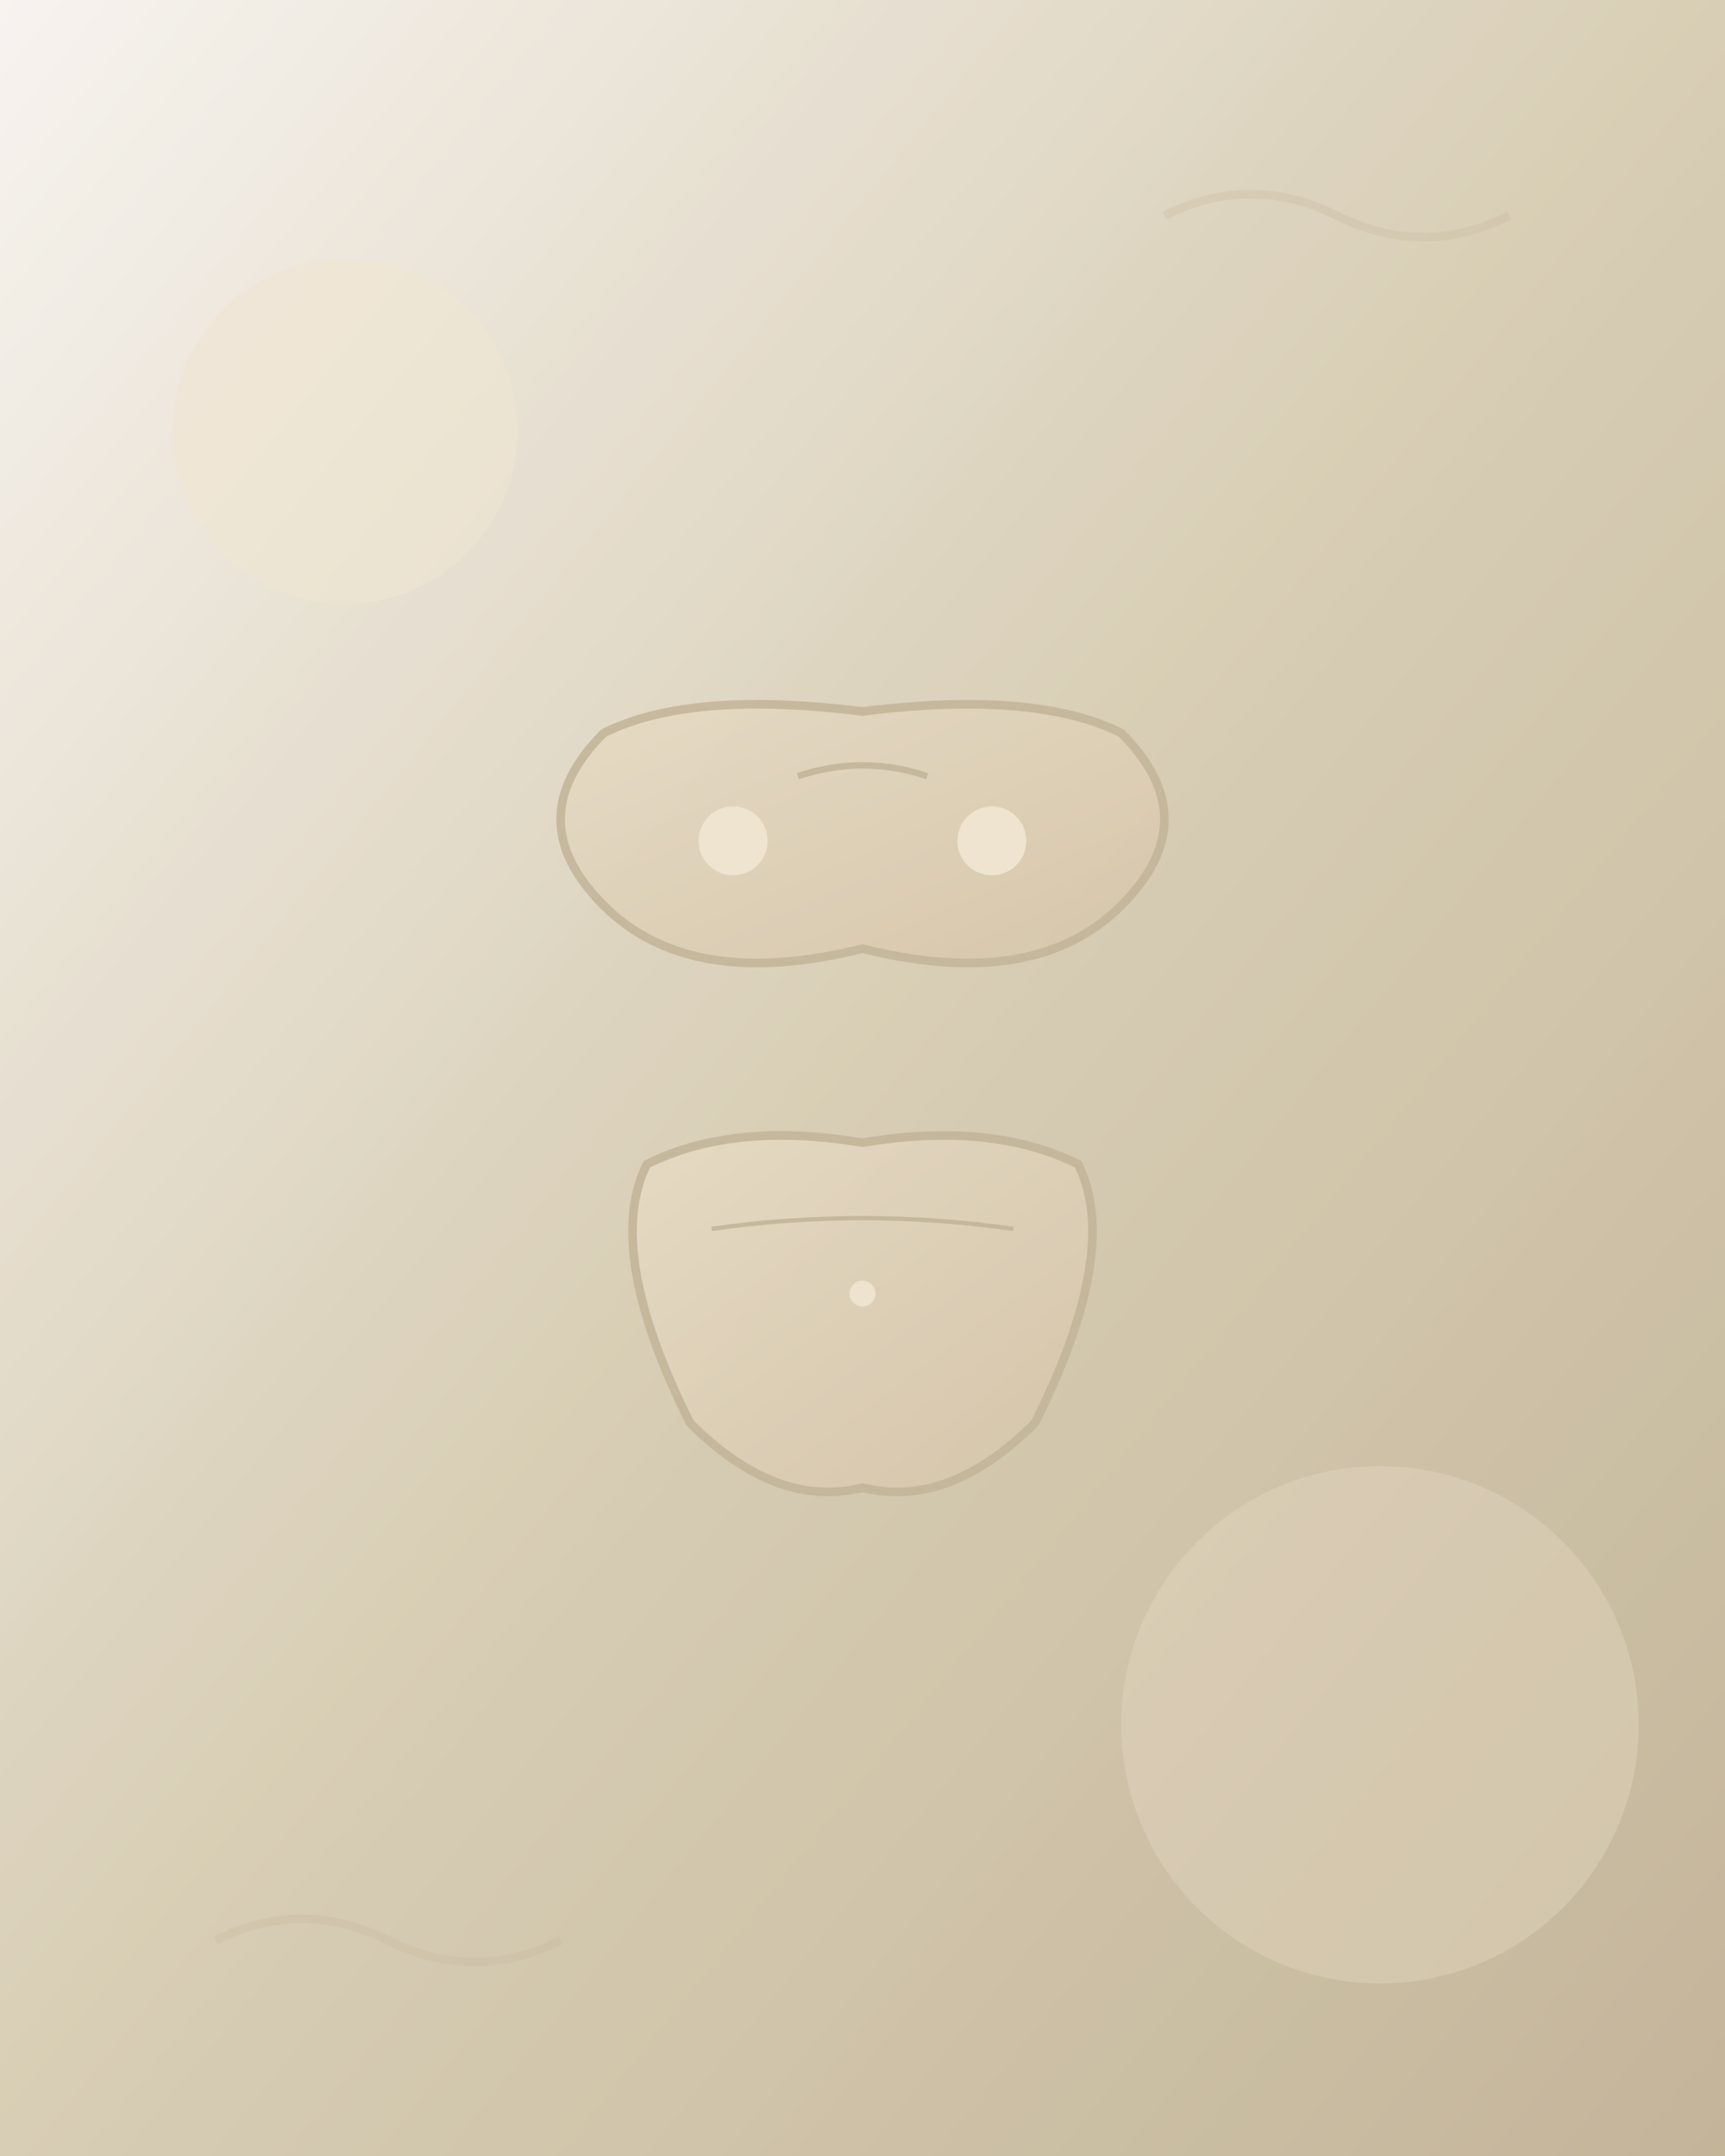 <svg width="400" height="500" viewBox="0 0 400 500" xmlns="http://www.w3.org/2000/svg">
  <rect x="0" y="0" width="400" height="500" fill="#333333" stroke="none"/>
  <defs>
    <linearGradient id="conjuntosGradient" x1="0%" y1="0%" x2="100%" y2="100%">
      <stop offset="0%" style="stop-color:#f8f4f0;stop-opacity:1" />
      <stop offset="50%" style="stop-color:#d8ceb5;stop-opacity:1" />
      <stop offset="100%" style="stop-color:#c4b59a;stop-opacity:1" />
    </linearGradient>
    <linearGradient id="lingerie" x1="0%" y1="0%" x2="100%" y2="100%">
      <stop offset="0%" style="stop-color:#e8dcc6;stop-opacity:1" />
      <stop offset="100%" style="stop-color:#d4c4a8;stop-opacity:1" />
    </linearGradient>
  </defs>
  
  <!-- Background -->
  <rect width="400" height="500" fill="url(#conjuntosGradient)"/>
  
  <!-- Decorative elements -->
  <circle cx="80" cy="100" r="40" fill="#f0e6d2" opacity="0.6"/>
  <circle cx="320" cy="400" r="60" fill="#e8dcc6" opacity="0.4"/>
  
  <!-- Lingerie set illustration -->
  <g transform="translate(200, 250)">
    <!-- Bra -->
    <path d="M-60,-80 Q-80,-60 -60,-40 Q-40,-20 0,-30 Q40,-20 60,-40 Q80,-60 60,-80 Q40,-90 0,-85 Q-40,-90 -60,-80 Z" 
          fill="url(#lingerie)" stroke="#c4b59a" stroke-width="2"/>
    
    <!-- Bra details -->
    <circle cx="-30" cy="-55" r="8" fill="#f0e6d2"/>
    <circle cx="30" cy="-55" r="8" fill="#f0e6d2"/>
    <path d="M-15,-70 Q0,-75 15,-70" stroke="#c4b59a" stroke-width="1.5" fill="none"/>
    
    <!-- Panties -->
    <path d="M-50,20 Q-60,40 -40,80 Q-20,100 0,95 Q20,100 40,80 Q60,40 50,20 Q30,10 0,15 Q-30,10 -50,20 Z" 
          fill="url(#lingerie)" stroke="#c4b59a" stroke-width="2"/>
    
    <!-- Panties details -->
    <path d="M-35,35 Q0,30 35,35" stroke="#c4b59a" stroke-width="1" fill="none"/>
    <circle cx="0" cy="50" r="3" fill="#f0e6d2"/>
  </g>
  
  <!-- Decorative lace pattern -->
  <g opacity="0.3">
    <path d="M50,450 Q70,440 90,450 Q110,460 130,450" stroke="#c4b59a" stroke-width="2" fill="none"/>
    <path d="M270,50 Q290,40 310,50 Q330,60 350,50" stroke="#c4b59a" stroke-width="2" fill="none"/>
  </g>
  
  <!-- Subtle texture -->
  <rect width="400" height="500" fill="url(#conjuntosGradient)" opacity="0.1"/>
</svg>